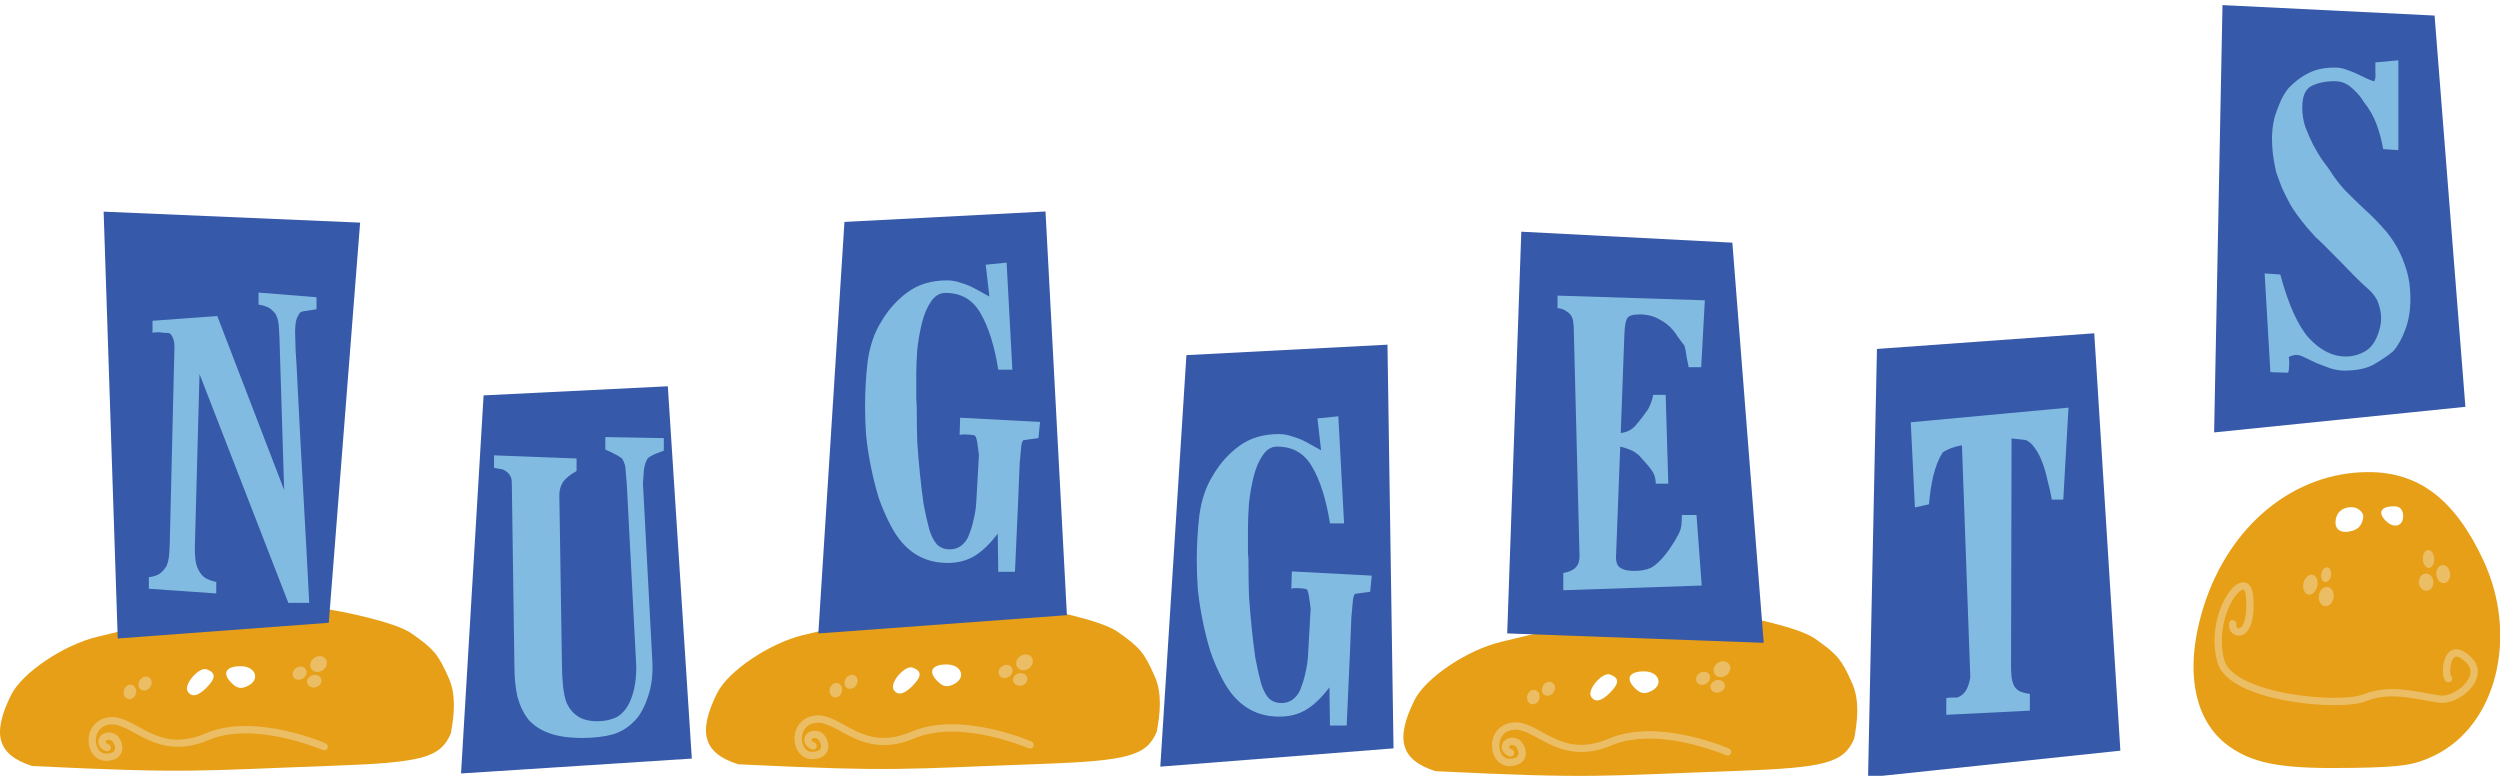 <?xml version="1.0" encoding="UTF-8"?>
<svg version="1.1" viewBox="0 0 975.95 302.86">
<g transform="matrix(1.906 0 0 1.906 -24.998 -13.749)">
<path d="m81.455 164.05c18.243-0.662 21.843-1.653 23.993-6.604 0.7-3.708 1.128-7.865-0.402-11.315-2.173-4.913-3.028-5.941-7.63-9.174-3.43-2.41-14.836-4.665-17.528-4.992-8.246-1.001-36.146 3.006-41.652 4.426l-5.16 1.238c-6.944 1.666-15.421 7.378-17.679 11.913-4.037 8.108-2.787 12.313 4.33 14.565 32.715 1.589 33.661 0.949 61.728-0.058zm-29.899-15.228c-0.876-1.418 2.345-5.121 3.927-4.514 1.892 0.726 1.864 1.817-0.099 3.78-1.747 1.747-3.048 1.997-3.828 0.734zm8.96-1.746c-1.969-1.969-1.167-3.417 1.892-3.417 3.017 0 4.068 2.651 1.58 3.983-1.414 0.757-2.293 0.613-3.472-0.565z" fill="#e69f16"/>
<path d="m35.469 154.12c-1.412 0.164-2.522 0.827-3.219 1.719s-1.004 1.974-1 3.031c0.004 1.057 0.334 2.103 0.969 2.906s1.637 1.34 2.812 1.281c1.059-0.053 1.86-0.354 2.406-0.875s0.765-1.207 0.75-1.844c-0.015-0.637-0.212-1.226-0.5-1.719s-0.65-0.936-1.188-1.156c-1.292-0.53-2.553-0.081-3.031 0.844-0.239 0.462-0.28 1.026-0.062 1.531s0.682 0.912 1.281 1.156c0.369 0.215 0.91 0.032 1.072-0.364 0.162-0.396-0.095-0.906-0.509-1.011-0.31-0.127-0.427-0.278-0.469-0.375-0.042-0.097-0.012-0.167 0.031-0.25 0.086-0.167 0.337-0.448 1.125-0.125 0.022 9e-3 0.264 0.203 0.438 0.5s0.305 0.682 0.312 1c0.007 0.318-0.069 0.548-0.281 0.75-0.212 0.202-0.615 0.396-1.438 0.438-0.706 0.035-1.209-0.232-1.594-0.719s-0.622-1.212-0.625-1.969c-0.003-0.757 0.228-1.537 0.688-2.125s1.13-1.002 2.188-1.125c1.017-0.118 2.108 0.213 3.344 0.812s2.607 1.446 4.188 2.188c3.162 1.484 7.223 2.486 12.625 0.188 4.74-2.017 10.684-1.522 15.438-0.469 2.377 0.526 4.459 1.198 5.938 1.719 0.739 0.26 1.313 0.465 1.719 0.625 0.203 0.08 0.359 0.144 0.469 0.188 0.985 0.129 1.194-0.967 0.531-1.375-0.105-0.042-0.241-0.11-0.438-0.188-0.417-0.164-1.021-0.42-1.781-0.688-1.521-0.536-3.671-1.207-6.125-1.75-4.907-1.087-11.114-1.663-16.344 0.562-5.02 2.137-8.439 1.236-11.406-0.156-1.484-0.696-2.819-1.539-4.156-2.188s-2.703-1.137-4.156-0.969z" color="#000000" fill="#ebbe65" style="block-progression:tb;text-indent:0;text-transform:none"/>
<path transform="matrix(.814 -.581 .581 .814 -189.93 156.36)" d="m227.78 145.16c0 0.851-0.802 1.54-1.792 1.54s-1.792-0.69-1.792-1.54 0.802-1.54 1.792-1.54 1.792 0.69 1.792 1.54z" fill="#ebbe65"/>
<path transform="matrix(.681 -.481 .486 .674 -149.96 155.95)" d="m227.78 145.16c0 0.851-0.802 1.54-1.792 1.54s-1.792-0.69-1.792-1.54 0.802-1.54 1.792-1.54 1.792 0.69 1.792 1.54z" fill="#ebbe65"/>
<path transform="matrix(.801 -.23 .237 .797 -137.94 83.011)" d="m227.78 145.16c0 0.851-0.802 1.54-1.792 1.54s-1.792-0.69-1.792-1.54 0.802-1.54 1.792-1.54 1.792 0.69 1.792 1.54z" fill="#ebbe65"/>
<path transform="matrix(.481 -.681 -.674 -.486 31.964 371.67)" d="m227.78 145.16c0 0.851-0.802 1.54-1.792 1.54s-1.792-0.69-1.792-1.54 0.802-1.54 1.792-1.54 1.792 0.69 1.792 1.54z" fill="#ebbe65"/>
<path transform="matrix(.23 -.801 -.797 -.237 103.44 364.35)" d="m227.78 145.16c0 0.851-0.802 1.54-1.792 1.54s-1.792-0.69-1.792-1.54 0.802-1.54 1.792-1.54 1.792 0.69 1.792 1.54z" fill="#ebbe65"/>
</g>
<g transform="matrix(1.906 0 0 1.906 250.59 -14.423)">
<path d="m81.455 164.05c18.243-0.662 21.843-1.653 23.993-6.604 0.7-3.708 1.128-7.865-0.402-11.315-2.173-4.913-3.028-5.941-7.63-9.174-3.43-2.41-14.836-4.665-17.528-4.992-8.246-1.001-36.146 3.006-41.652 4.426l-5.16 1.238c-6.944 1.666-15.421 7.378-17.679 11.913-4.037 8.108-2.787 12.313 4.33 14.565 32.715 1.589 33.661 0.949 61.728-0.058zm-29.899-15.228c-0.876-1.418 2.345-5.121 3.927-4.514 1.892 0.726 1.864 1.817-0.099 3.78-1.747 1.747-3.048 1.997-3.828 0.734zm8.96-1.746c-1.969-1.969-1.167-3.417 1.892-3.417 3.017 0 4.068 2.651 1.58 3.983-1.414 0.757-2.293 0.613-3.472-0.565z" fill="#e69f16"/>
<path d="m35.469 154.12c-1.412 0.164-2.522 0.827-3.219 1.719s-1.004 1.974-1 3.031c0.004 1.057 0.334 2.103 0.969 2.906s1.637 1.34 2.812 1.281c1.059-0.053 1.86-0.354 2.406-0.875s0.765-1.207 0.75-1.844c-0.015-0.637-0.212-1.226-0.5-1.719s-0.65-0.936-1.188-1.156c-1.292-0.53-2.553-0.081-3.031 0.844-0.239 0.462-0.28 1.026-0.062 1.531s0.682 0.912 1.281 1.156c0.369 0.215 0.91 0.032 1.072-0.364 0.162-0.396-0.095-0.906-0.509-1.011-0.31-0.127-0.427-0.278-0.469-0.375-0.042-0.097-0.012-0.167 0.031-0.25 0.086-0.167 0.337-0.448 1.125-0.125 0.022 9e-3 0.264 0.203 0.438 0.5s0.305 0.682 0.312 1c0.007 0.318-0.069 0.548-0.281 0.75-0.212 0.202-0.615 0.396-1.438 0.438-0.706 0.035-1.209-0.232-1.594-0.719s-0.622-1.212-0.625-1.969c-0.003-0.757 0.228-1.537 0.688-2.125s1.13-1.002 2.188-1.125c1.017-0.118 2.108 0.213 3.344 0.812s2.607 1.446 4.188 2.188c3.162 1.484 7.223 2.486 12.625 0.188 4.74-2.017 10.684-1.522 15.438-0.469 2.377 0.526 4.459 1.198 5.938 1.719 0.739 0.26 1.313 0.465 1.719 0.625 0.203 0.08 0.359 0.144 0.469 0.188 0.985 0.129 1.194-0.967 0.531-1.375-0.105-0.042-0.241-0.11-0.438-0.188-0.417-0.164-1.021-0.42-1.781-0.688-1.521-0.536-3.671-1.207-6.125-1.75-4.907-1.087-11.114-1.663-16.344 0.562-5.02 2.137-8.439 1.236-11.406-0.156-1.484-0.696-2.819-1.539-4.156-2.188s-2.703-1.137-4.156-0.969z" color="#000000" fill="#ebbe65" style="block-progression:tb;text-indent:0;text-transform:none"/>
<path transform="matrix(.814 -.581 .581 .814 -189.93 156.36)" d="m227.78 145.16c0 0.851-0.802 1.54-1.792 1.54s-1.792-0.69-1.792-1.54 0.802-1.54 1.792-1.54 1.792 0.69 1.792 1.54z" fill="#ebbe65"/>
<path transform="matrix(.681 -.481 .486 .674 -149.96 155.95)" d="m227.78 145.16c0 0.851-0.802 1.54-1.792 1.54s-1.792-0.69-1.792-1.54 0.802-1.54 1.792-1.54 1.792 0.69 1.792 1.54z" fill="#ebbe65"/>
<path transform="matrix(.801 -.23 .237 .797 -137.94 83.011)" d="m227.78 145.16c0 0.851-0.802 1.54-1.792 1.54s-1.792-0.69-1.792-1.54 0.802-1.54 1.792-1.54 1.792 0.69 1.792 1.54z" fill="#ebbe65"/>
<path transform="matrix(.481 -.681 -.674 -.486 31.964 371.67)" d="m227.78 145.16c0 0.851-0.802 1.54-1.792 1.54s-1.792-0.69-1.792-1.54 0.802-1.54 1.792-1.54 1.792 0.69 1.792 1.54z" fill="#ebbe65"/>
<path transform="matrix(.23 -.801 -.797 -.237 103.44 364.35)" d="m227.78 145.16c0 0.851-0.802 1.54-1.792 1.54s-1.792-0.69-1.792-1.54 0.802-1.54 1.792-1.54 1.792 0.69 1.792 1.54z" fill="#ebbe65"/>
</g>
<g transform="matrix(1.906 0 0 1.906 -24.998 -13.749)">
<path d="m368.89 165.11c18.243-0.662 21.843-1.653 23.993-6.604 0.7-3.708 1.128-7.865-0.402-11.315-2.173-4.913-3.028-5.941-7.63-9.174-3.43-2.41-14.836-4.665-17.528-4.992-8.246-1.001-36.146 3.006-41.652 4.426l-5.16 1.238c-6.944 1.666-15.421 7.378-17.679 11.913-4.037 8.108-2.787 12.313 4.33 14.565 32.715 1.589 33.661 0.949 61.728-0.058zm-29.899-15.228c-0.876-1.418 2.345-5.121 3.927-4.514 1.892 0.726 1.864 1.817-0.099 3.78-1.747 1.747-3.048 1.997-3.828 0.734zm8.96-1.746c-1.969-1.969-1.167-3.417 1.892-3.417 3.017 0 4.068 2.651 1.58 3.983-1.414 0.757-2.293 0.613-3.472-0.565z" fill="#e69f16"/>
<path d="m322.91 155.19c-1.412 0.164-2.522 0.827-3.219 1.719s-1.004 1.974-1 3.031c4e-3 1.057 0.334 2.103 0.969 2.906s1.637 1.34 2.812 1.281c1.059-0.053 1.86-0.354 2.406-0.875s0.765-1.207 0.75-1.844c-0.015-0.637-0.212-1.226-0.5-1.719s-0.65-0.936-1.188-1.156c-1.292-0.53-2.553-0.081-3.031 0.844-0.239 0.462-0.28 1.026-0.062 1.531s0.682 0.912 1.281 1.156c0.369 0.215 0.91 0.032 1.072-0.364 0.162-0.396-0.095-0.906-0.509-1.011-0.31-0.127-0.427-0.278-0.469-0.375-0.042-0.097-0.012-0.167 0.031-0.25 0.086-0.167 0.337-0.448 1.125-0.125 0.022 9e-3 0.264 0.203 0.438 0.5s0.305 0.682 0.312 1c7e-3 0.318-0.069 0.548-0.281 0.75-0.212 0.202-0.615 0.396-1.438 0.438-0.706 0.035-1.209-0.232-1.594-0.719s-0.622-1.212-0.625-1.969c-3e-3 -0.757 0.228-1.537 0.688-2.125s1.13-1.002 2.188-1.125c1.017-0.118 2.108 0.213 3.344 0.812s2.607 1.446 4.188 2.188c3.162 1.484 7.223 2.486 12.625 0.188 4.74-2.017 10.684-1.522 15.438-0.469 2.377 0.526 4.459 1.198 5.938 1.719 0.739 0.26 1.313 0.465 1.719 0.625 0.203 0.08 0.359 0.144 0.469 0.188 0.985 0.129 1.194-0.967 0.531-1.375-0.105-0.042-0.241-0.11-0.438-0.188-0.417-0.164-1.021-0.42-1.781-0.688-1.521-0.536-3.671-1.207-6.125-1.75-4.907-1.087-11.114-1.663-16.344 0.562-5.02 2.137-8.439 1.236-11.406-0.156-1.484-0.696-2.819-1.539-4.156-2.188s-2.703-1.137-4.156-0.969z" color="#000000" fill="#ebbe65" style="block-progression:tb;text-indent:0;text-transform:none"/>
<path transform="matrix(.814 -.581 .581 .814 97.505 157.42)" d="m227.78 145.16c0 0.851-0.802 1.54-1.792 1.54s-1.792-0.69-1.792-1.54 0.802-1.54 1.792-1.54 1.792 0.69 1.792 1.54z" fill="#ebbe65"/>
<path transform="matrix(.681 -.481 .486 .674 137.48 157.01)" d="m227.78 145.16c0 0.851-0.802 1.54-1.792 1.54s-1.792-0.69-1.792-1.54 0.802-1.54 1.792-1.54 1.792 0.69 1.792 1.54z" fill="#ebbe65"/>
<path transform="matrix(.801 -.23 .237 .797 149.5 84.071)" d="m227.78 145.16c0 0.851-0.802 1.54-1.792 1.54s-1.792-0.69-1.792-1.54 0.802-1.54 1.792-1.54 1.792 0.69 1.792 1.54z" fill="#ebbe65"/>
<path transform="matrix(.481 -.681 -.674 -.486 319.4 372.73)" d="m227.78 145.16c0 0.851-0.802 1.54-1.792 1.54s-1.792-0.69-1.792-1.54 0.802-1.54 1.792-1.54 1.792 0.69 1.792 1.54z" fill="#ebbe65"/>
<path transform="matrix(.23 -.801 -.797 -.237 390.88 365.41)" d="m227.78 145.16c0 0.851-0.802 1.54-1.792 1.54s-1.792-0.69-1.792-1.54 0.802-1.54 1.792-1.54 1.792 0.69 1.792 1.54z" fill="#ebbe65"/>
</g>
<g transform="matrix(1.906 0 0 1.906 -24.998 -13.749)">
<path d="m511.72 161.96c12.749-6.172 17.307-24.491 9.977-40.099-5.798-12.346-13.129-17.953-23.474-17.953-15.222 0-28.531 10.873-33.781 27.598-4.106 13.08-1.985 23.813 5.71 28.905 5.121 3.389 10.941 4.329 25.228 4.073 9.769-0.175 12.292-0.565 16.34-2.524zm-20.222-48.228c0.298-2.072 1.883-2.602 3.159-2.648 1.438-0.053 2.608 1.164 2.5 2-0.23 1.778-1.059 2.741-3.131 3.04-1.368 0.198-2.818-0.372-2.528-2.392zm9.96-0.166c-1.321-1.592-0.505-2.658 2.036-2.658 1.167 0 1.833 0.727 1.833 2 0 2.28-2.211 2.656-3.869 0.658z" fill="#e69f16"/>
<path transform="matrix(.487 -.541 .348 .757 328.98 137.29)" d="m227.78 145.16c0 0.851-0.802 1.54-1.792 1.54s-1.792-0.69-1.792-1.54 0.802-1.54 1.792-1.54 1.792 0.69 1.792 1.54z" fill="#ebbe65"/>
<path transform="matrix(.705 -.73 .503 1.023 253.98 143.43)" d="m227.78 145.16c0 0.851-0.802 1.54-1.792 1.54s-1.792-0.69-1.792-1.54 0.802-1.54 1.792-1.54 1.792 0.69 1.792 1.54z" fill="#ebbe65"/>
<path transform="matrix(.83 -.349 .245 1.209 266.43 32.763)" d="m227.78 145.16c0 0.851-0.802 1.54-1.792 1.54s-1.792-0.69-1.792-1.54 0.802-1.54 1.792-1.54 1.792 0.69 1.792 1.54z" fill="#ebbe65"/>
<path d="m514.62 146.21c-0.884-0.37-0.643-8.473 4.129-3.837 3.604 3.501-2.436 8.55-5.991 8.026-5.089-0.749-10.09-2.37-15.268-0.283s-27.509 0.067-29.521-7.52c-2.641-9.961 5.345-19.806 5.891-13.252 0.762 9.143-3.83 8.059-3.448 5.633" fill="none" stroke="#ebbe65" stroke-linecap="round" stroke-linejoin="round" stroke-width="1.5"/>
<path transform="matrix(-.465 -.744 -.532 .811 692.83 172.11)" d="m227.78 145.16c0 0.851-0.802 1.54-1.792 1.54s-1.792-0.69-1.792-1.54 0.802-1.54 1.792-1.54 1.792 0.69 1.792 1.54z" fill="#ebbe65"/>
<path transform="matrix(-.573 -.763 -.637 .817 735.49 178.63)" d="m227.78 145.16c0 0.851-0.802 1.54-1.792 1.54s-1.792-0.69-1.792-1.54 0.802-1.54 1.792-1.54 1.792 0.69 1.792 1.54z" fill="#ebbe65"/>
<path transform="matrix(-.75 -.448 -.415 1.025 739.76 78.907)" d="m227.78 145.16c0 0.851-0.802 1.54-1.792 1.54s-1.792-0.69-1.792-1.54 0.802-1.54 1.792-1.54 1.792 0.69 1.792 1.54z" fill="#ebbe65"/>
</g>
<g transform="translate(31.82 199.4)">
<path d="m556.56 47.869 5.506-156.82 82.388 4.282 12.236 156.21-100.13-3.671" fill="#3659a9"/>
<path d="m632.29-56.063 1.427-26.103-57.508-1.835v4.894c1.496 0.136 2.651 0.544 3.467 1.224 0.952 0.544 1.631 1.224 2.039 2.039 0.408 0.816 0.612 1.632 0.612 2.447 0.136 0.68 0.204 1.292 0.204 1.835l2.243 88.506c0.136 2.311-0.34 4.011-1.427 5.098-0.952 1.088-2.583 1.835-4.894 2.243v6.73l54.042-1.835-2.039-27.531h-5.71c-7e-5 1.496-0.068 2.855-0.204 4.079-0.136 1.088-0.476 2.175-1.02 3.263-1.088 2.039-1.971 3.535-2.651 4.487-0.544 0.952-1.36 2.107-2.447 3.467-2.039 2.583-3.943 4.351-5.71 5.302-1.767 0.816-4.011 1.224-6.73 1.224-2.311 3e-5 -4.079-0.408-5.302-1.224-1.224-0.816-1.767-2.379-1.631-4.69l1.631-42.622c1.088 0.272 2.175 0.612 3.263 1.02 1.224 0.408 2.243 0.952 3.059 1.631 0.544 0.272 1.495 1.224 2.855 2.855 1.359 1.496 2.379 2.719 3.059 3.671 1.088 1.496 1.631 3.263 1.631 5.302h4.894l-1.02-34.668h-4.894c-0.136 0.952-0.408 1.971-0.816 3.059-0.408 1.088-0.816 1.971-1.224 2.651-1.496 2.175-3.059 4.215-4.69 6.118-1.496 1.768-3.467 2.787-5.914 3.059l1.427-38.747c0.136-2.991 0.476-4.962 1.02-5.914 0.544-1.087 2.175-1.631 4.894-1.631 2.855 1.3e-4 5.37 0.612 7.545 1.835 2.175 1.088 4.011 2.515 5.506 4.283 0.68 0.816 1.359 1.768 2.039 2.855 0.816 1.088 1.631 2.175 2.447 3.263 0.408 1.496 0.68 2.923 0.816 4.283 0.272 1.36 0.544 2.719 0.816 4.079h4.894" fill="#81bbe1"/>
</g>
<g>
<path d="m128.35 243.12-82.388 6.125-5.506-166.62 100.13 4.282-12.236 156.21" fill="#3659a9"/>
<path d="m123.57 116.04-22.636-1.835v4.69c2.447 0.408 4.146 1.088 5.098 2.039 0.952 0.816 1.563 1.564 1.835 2.243 0.544 1.088 0.884 2.651 1.02 4.69 0.136 2.039 0.204 3.331 0.204 3.875l1.835 59.548-26.103-67.909-25.287 1.835v4.69c0.68-0.136 1.427-0.204 2.243-0.204 0.544 1.2e-4 1.224 0.068 2.039 0.204 0.952 1.2e-4 1.767 0.068 2.447 0.204 1.224 1.088 1.835 2.855 1.835 5.302l-1.835 76.882c-2.8e-5 0.544-0.068 1.835-0.204 3.875-0.136 1.903-0.476 3.467-1.02 4.69-0.68 1.224-1.563 2.243-2.651 3.059-0.952 0.68-2.379 1.156-4.282 1.427v4.487l26.307 1.835v-4.487c-1.903-0.408-3.467-1.02-4.69-1.835-1.088-0.952-1.903-2.039-2.447-3.263-0.544-1.224-0.884-2.515-1.02-3.875-0.136-1.359-0.204-2.719-0.204-4.079l1.835-68.113 34.668 89.322h8.157c-0.272-5.846-0.612-12.372-1.02-19.577-0.408-7.341-0.816-14.751-1.224-22.228-0.408-7.613-0.816-15.023-1.224-22.228-0.408-7.341-0.748-13.935-1.02-19.781-0.272-5.982-0.544-10.876-0.816-14.683-0.136-3.943-0.204-6.322-0.204-7.138-8e-5 -1.087 0.068-2.243 0.204-3.467 0.136-1.359 0.68-2.719 1.631-4.079 0.272-0.408 1.155-0.68 2.651-0.816 1.495-0.272 2.787-0.476 3.875-0.612v-4.69" fill="#81bbe1"/>
</g>
<g transform="matrix(1.416 0 0 1.416 109.55 -343.51)">
<g transform="matrix(.706 0 0 .706 -35.692 379.2)">
<path d="m260.53 53.862 10.197-160.7 78.513-4.079 8.361 157.64-97.071 7.138" fill="#3659a9"/>
</g>
<path d="m209.37 358.91-22.032-1.152-0.144 4.752c0.384-0.096 0.672-0.144 0.864-0.144 0.288 5e-5 0.528 5e-5 0.72 0 0.96 5e-5 1.824 0.096 2.592 0.288 0.288 0.192 0.528 0.912 0.72 2.16 0.192 1.248 0.336 2.304 0.432 3.168l-0.72 12.816c-0.096 1.728-0.336 3.36-0.72 4.896-0.288 1.536-0.816 3.216-1.584 5.04-1.152 2.208-2.832 3.312-5.04 3.312-1.44 2e-5 -2.64-0.48-3.6-1.44-0.864-1.056-1.536-2.4-2.016-4.032-0.576-2.112-1.104-4.464-1.584-7.056-0.384-2.688-0.72-5.472-1.008-8.352-0.288-2.88-0.528-5.712-0.72-8.496-0.096-2.88-0.144-5.568-0.144-8.064-3e-5 -0.096-3e-5 -0.528 0-1.296-3e-5 -0.768-0.048-1.632-0.144-2.592-3e-5 -1.056-3e-5 -2.16 0-3.312-3e-5 -1.248-3e-5 -2.448 0-3.6-3e-5 -2.016 0.096-4.32 0.288-6.912 0.288-2.592 0.72-5.04 1.296-7.344 0.576-2.304 1.392-4.224 2.448-5.76 1.056-1.632 2.4-2.448 4.032-2.448 4.32 9e-5 7.536 1.872 9.648 5.616 2.208 3.744 3.84 8.928 4.896 15.552h3.888l-1.584-29.52-5.76 0.576 1.008 8.784-4.176-2.304c-1.056-0.576-2.256-1.056-3.6-1.44-1.248-0.48-2.544-0.72-3.888-0.72-4.32 9e-5 -7.968 1.104-10.944 3.312-2.88 2.112-5.28 4.8-7.2 8.064-1.92 3.072-3.168 6.72-3.744 10.944-0.48 4.128-0.72 8.304-0.72 12.528-2e-5 2.496 0.096 5.136 0.288 7.92 0.288 2.784 0.72 5.616 1.296 8.496 0.576 2.88 1.296 5.76 2.16 8.64 0.96 2.784 2.112 5.424 3.456 7.92 3.552 6.72 8.736 10.08 15.552 10.08 2.784 1e-5 5.232-0.624 7.344-1.872 2.112-1.248 4.272-3.312 6.48-6.192l0.144 10.512h4.608c0.384-8.064 0.672-14.448 0.864-19.152 0.192-4.704 0.336-8.256 0.432-10.656 0.192-2.4 0.336-3.984 0.432-4.752 0.096-0.864 0.288-1.44 0.576-1.728 0.768-0.096 1.44-0.192 2.016-0.288 0.672-0.096 1.392-0.192 2.16-0.288l0.432-4.464" fill="#81bbe1"/>
</g>
<g transform="translate(10.253 137.18)">
<path d="m719 166.26 3.467-167.22 84.835-6.118 10.196 162.94-98.499 10.4" fill="#3659a9"/>
<path d="m797.25 21.955-61.587 5.71 1.631 33.241 5.506-1.224c0.272-3.671 0.816-7.341 1.631-11.012 0.952-3.807 2.175-6.866 3.671-9.177 1.903-1.359 4.418-2.311 7.545-2.855l3.263 90.545c-0.272 1.903-0.816 3.603-1.631 5.098-0.816 1.36-1.971 2.311-3.467 2.855-0.68 1e-5 -1.428 1e-5 -2.243 0-0.68 1e-5 -1.36 0.068-2.039 0.204v6.526l32.629-1.631v-6.526c-1.224-0.136-2.379-0.408-3.467-0.816-1.088-0.408-1.971-1.156-2.651-2.243-0.544-1.088-0.884-2.311-1.02-3.671-0.136-1.496-0.204-2.651-0.204-3.467l0.204-89.526 5.506 0.612c1.359 0.544 2.583 1.632 3.671 3.263 1.088 1.496 2.039 3.331 2.855 5.506 0.816 2.175 1.495 4.555 2.039 7.138 0.68 2.447 1.224 4.894 1.631 7.341h4.487l2.039-35.892" fill="#81bbe1"/>
</g>
<g transform="translate(-119.83 37.163)">
<path d="m984.18 131.65 3.263-166.82 82.796 4.079 12.032 152.74-98.091 9.993" fill="#3659a9"/>
<path d="m1060.8 79.374c-1e-4 -4.079-0.476-7.681-1.428-10.808-0.952-3.263-2.175-6.254-3.671-8.973-1.631-2.991-3.603-5.71-5.914-8.157-2.175-2.447-4.487-4.758-6.934-6.934-2.447-2.311-4.894-4.69-7.341-7.138-2.311-2.447-4.487-5.302-6.526-8.565-0.68-0.952-1.631-2.243-2.855-3.875-1.088-1.631-2.175-3.467-3.263-5.506-1.088-2.175-2.107-4.486-3.059-6.934-0.816-2.447-1.224-5.03-1.224-7.749 0-4.35 1.224-7.137 3.671-8.361 2.447-1.224 5.438-1.835 8.973-1.835 2.583 1.27e-4 4.826 0.884 6.73 2.651 2.039 1.768 3.603 3.603 4.69 5.506 2.175 2.719 3.807 5.574 4.894 8.565 1.087 2.855 1.971 6.118 2.651 9.789l5.914 0.408v-35.076l-8.973 0.816c-1e-4 1.224-1e-4 2.583 0 4.079 0.136 1.36-1e-4 2.447-0.408 3.263-0.408 1.27e-4 -1.224-0.272-2.447-0.816-1.088-0.544-2.379-1.155-3.875-1.835-1.36-0.68-2.855-1.291-4.487-1.835-1.496-0.544-2.787-0.816-3.875-0.816-4.215-0.136-7.817 0.544-10.808 2.039-2.855 1.36-5.574 3.399-8.157 6.118-1.36 1.768-2.447 3.671-3.263 5.71-0.816 1.903-1.496 3.739-2.039 5.506-0.408 1.768-0.68 3.331-0.816 4.69-0.136 1.36-0.204 2.311-0.204 2.855 0 2.583 0.136 4.962 0.408 7.138 0.272 2.039 0.68 4.283 1.224 6.73 0.68 1.903 1.427 3.943 2.243 6.118 0.952 2.039 1.971 4.079 3.059 6.118 0.816 1.496 1.835 3.059 3.059 4.69 1.224 1.631 2.447 3.195 3.671 4.69 1.224 1.36 2.379 2.651 3.467 3.875 1.224 1.088 2.243 2.039 3.059 2.855 5.03 5.03 8.837 8.905 11.42 11.624 2.583 2.583 4.282 4.215 5.098 4.894 2.583 2.175 4.214 4.351 4.894 6.526 0.68 2.039 1.02 3.943 1.02 5.71 0 1.224-0.136 2.379-0.408 3.467-1.088 4.487-2.923 7.545-5.506 9.177-2.447 1.496-5.098 2.243-7.953 2.243-5.03 3e-5 -9.789-2.379-14.275-7.138-4.351-4.894-8.089-13.187-11.216-24.88l-6.118-0.408 2.243 38.543 6.934 0.204c0.272-0.816 0.408-1.971 0.408-3.467v-1.224c0-0.544-0.068-1.02-0.204-1.427 1.088-0.544 2.175-0.816 3.263-0.816 0.68 3e-5 1.699 0.34 3.059 1.02 1.495 0.68 3.059 1.427 4.69 2.243 1.767 0.68 3.603 1.36 5.506 2.039 1.903 0.544 3.603 0.816 5.098 0.816 5.166 2e-5 9.177-0.884 12.032-2.651 2.991-1.767 5.37-3.399 7.138-4.894 1.903-2.175 3.467-4.962 4.691-8.361 1.359-3.399 2.039-7.477 2.039-12.236" fill="#81bbe1"/>
</g>
<g transform="matrix(1.416 0 0 1.416 243.05 -291.51)">
<g transform="matrix(.706 0 0 .706 -35.692 379.2)">
<path d="m260.53 53.862 10.197-160.7 78.513-4.079 2.361 157.64-91.071 7.138" fill="#3659a9"/>
</g>
<path d="m206.54 364.56-22.032-1.152-0.144 4.752c0.384-0.096 0.672-0.144 0.864-0.144 0.288 5e-5 0.528 5e-5 0.72 0 0.96 5e-5 1.824 0.096 2.592 0.288 0.288 0.192 0.528 0.912 0.72 2.16 0.192 1.248 0.336 2.304 0.432 3.168l-0.72 12.816c-0.096 1.728-0.336 3.36-0.72 4.896-0.288 1.536-0.816 3.216-1.584 5.04-1.152 2.208-2.832 3.312-5.04 3.312-1.44 2e-5 -2.64-0.48-3.6-1.44-0.864-1.056-1.536-2.4-2.016-4.032-0.576-2.112-1.104-4.464-1.584-7.056-0.384-2.688-0.72-5.472-1.008-8.352-0.288-2.88-0.528-5.712-0.72-8.496-0.096-2.88-0.144-5.568-0.144-8.064-3e-5 -0.096-3e-5 -0.528 0-1.296-3e-5 -0.768-0.048-1.632-0.144-2.592-3e-5 -1.056-3e-5 -2.16 0-3.312-3e-5 -1.248-3e-5 -2.448 0-3.6-3e-5 -2.016 0.096-4.32 0.288-6.912 0.288-2.592 0.72-5.04 1.296-7.344 0.576-2.304 1.392-4.224 2.448-5.76 1.056-1.632 2.4-2.448 4.032-2.448 4.32 9e-5 7.536 1.872 9.648 5.616 2.208 3.744 3.84 8.928 4.896 15.552h3.888l-1.584-29.52-5.76 0.576 1.008 8.784-4.176-2.304c-1.056-0.576-2.256-1.056-3.6-1.44-1.248-0.48-2.544-0.72-3.888-0.72-4.32 9e-5 -7.968 1.104-10.944 3.312-2.88 2.112-5.28 4.8-7.2 8.064-1.92 3.072-3.168 6.72-3.744 10.944-0.48 4.128-0.72 8.304-0.72 12.528-2e-5 2.496 0.096 5.136 0.288 7.92 0.288 2.784 0.72 5.616 1.296 8.496 0.576 2.88 1.296 5.76 2.16 8.64 0.96 2.784 2.112 5.424 3.456 7.92 3.552 6.72 8.736 10.08 15.552 10.08 2.784 1e-5 5.232-0.624 7.344-1.872 2.112-1.248 4.272-3.312 6.48-6.192l0.144 10.512h4.608c0.384-8.064 0.672-14.448 0.864-19.152 0.192-4.704 0.336-8.256 0.432-10.656 0.192-2.4 0.336-3.984 0.432-4.752 0.096-0.864 0.288-1.44 0.576-1.728 0.768-0.096 1.44-0.192 2.016-0.288 0.672-0.096 1.392-0.192 2.16-0.288l0.432-4.464" fill="#81bbe1"/>
</g>
<g>
<path d="m179.98 301.94 8.803-147.59 71.923-3.559 9.365 145.34-90.091 5.806" fill="#3659a9"/>
<path d="m259.14 171.03-22.84-0.408v4.894c1.359 0.544 2.515 1.088 3.467 1.631 0.952 0.408 1.971 1.02 3.059 1.835 0.952 1.496 1.427 3.127 1.427 4.894 0.136 1.768 0.272 3.331 0.408 4.69l3.671 70.56c0.136 2.447-8e-5 5.03-0.408 7.749-0.408 2.719-1.156 5.234-2.243 7.545-1.36 2.719-3.127 4.622-5.302 5.71-2.175 0.952-4.554 1.427-7.138 1.427-3.127 1e-5 -5.642-0.612-7.545-1.835-1.903-1.224-3.399-2.991-4.487-5.302-0.68-1.767-1.156-4.011-1.427-6.73-0.272-2.855-0.408-5.642-0.408-8.361l-1.02-66.074c-4e-5 -1.903 0.476-3.603 1.427-5.098 1.088-1.495 2.855-2.923 5.302-4.282v-4.894l-32.221-1.224v4.894l3.467 0.612c2.311 1.088 3.467 2.787 3.467 5.098l1.02 71.784c-3e-5 4.487 0.408 8.497 1.224 12.032 0.952 3.399 2.379 6.322 4.283 8.769 2.039 2.311 4.758 4.079 8.157 5.302 3.399 1.224 7.681 1.835 12.848 1.835 4.486 1e-5 8.497-0.476 12.032-1.427 3.535-1.088 6.594-3.127 9.177-6.118 1.903-2.311 3.467-5.438 4.69-9.381 1.224-3.943 1.699-8.293 1.427-13.052l-3.671-69.54c0.136-1.903 0.272-3.671 0.408-5.302 0.272-1.767 0.748-3.195 1.427-4.283 0.544-0.544 1.427-1.087 2.651-1.631 1.359-0.544 2.583-1.02 3.671-1.427v-4.894" fill="#81bbe1"/>
</g>
</svg>

